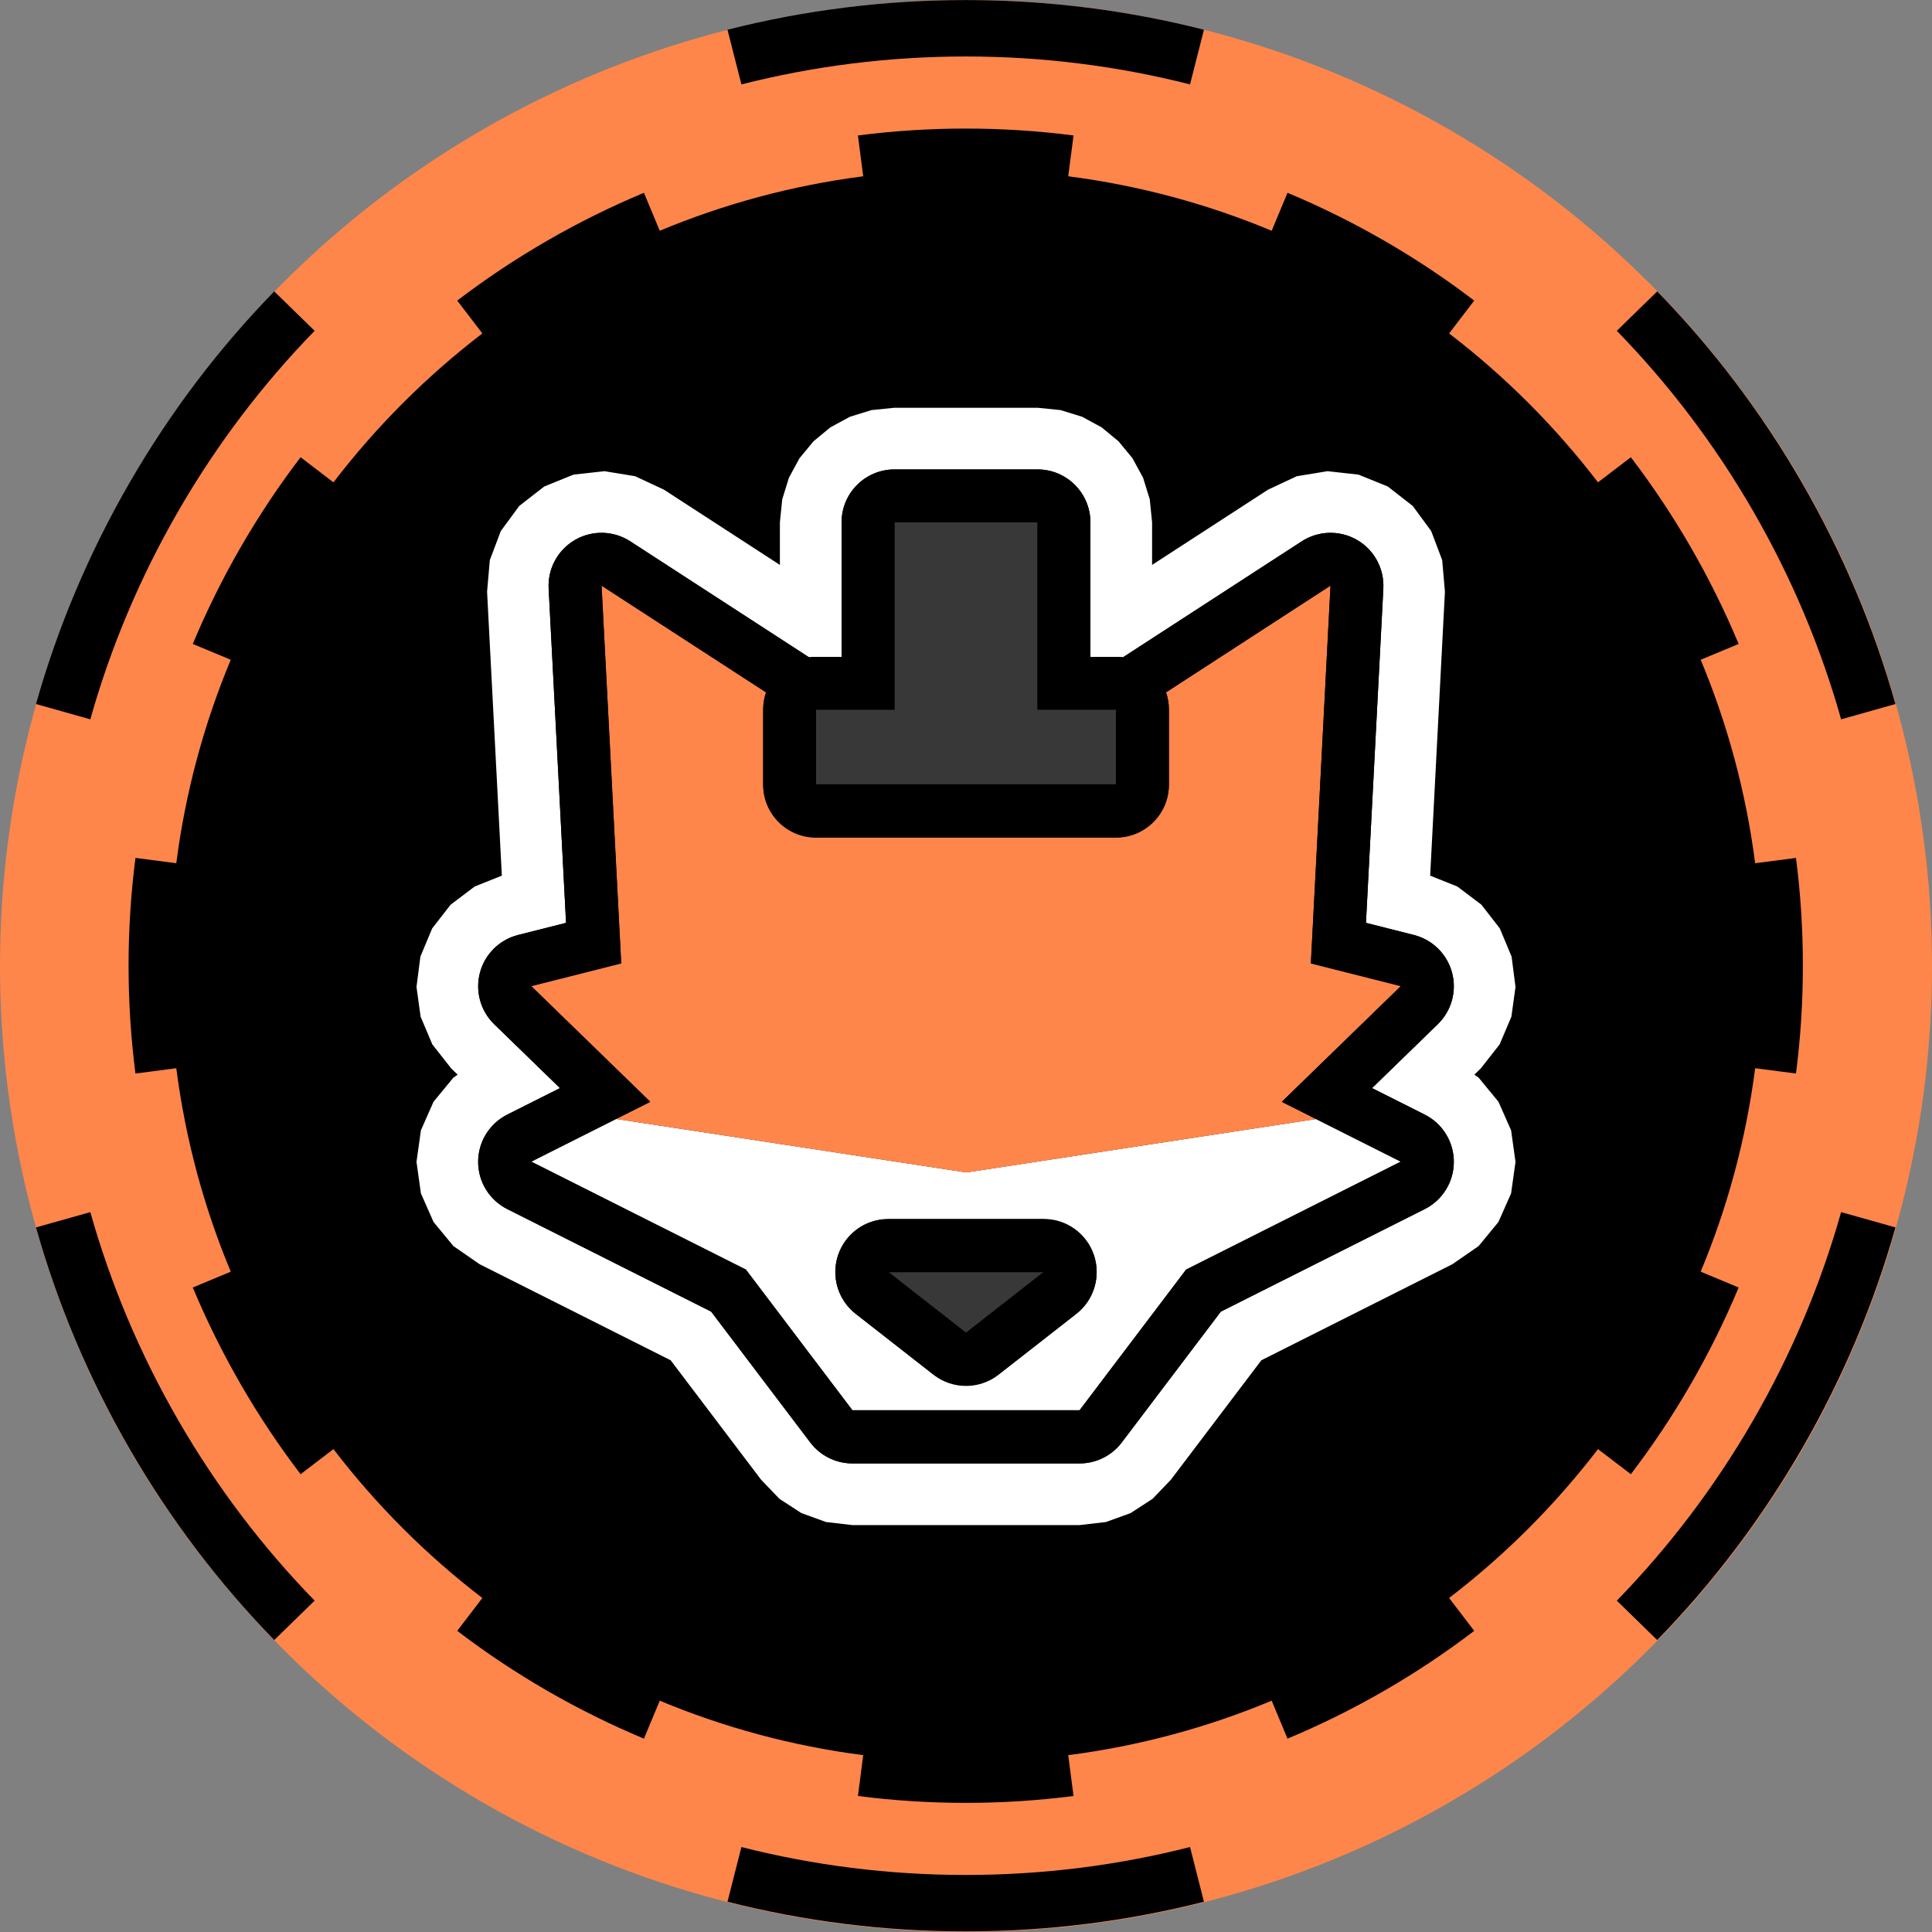 <?xml version="1.0" encoding="UTF-8" standalone="no"?>
<!DOCTYPE svg PUBLIC "-//W3C//DTD SVG 1.1//EN" "http://www.w3.org/Graphics/SVG/1.1/DTD/svg11.dtd">
<svg width="100%" height="100%" viewBox="0 0 500 500" version="1.1" xmlns="http://www.w3.org/2000/svg" xmlns:xlink="http://www.w3.org/1999/xlink" xml:space="preserve" xmlns:serif="http://www.serif.com/" style="fill-rule:evenodd;clip-rule:evenodd;stroke-linejoin:round;stroke-miterlimit:2;">
    <rect x="0" y="0" width="500" height="500" fill="#808080" stroke="none"/>
    <circle cx="250" cy="250" r="250" style="fill:rgb(255,134,74);"/>
    <g transform="matrix(0.824,0,0,0.824,43.928,43.928)">
        <path d="M2.058,282.194L-10.767,283.859C-12.195,272.773 -12.931,261.472 -12.931,250C-12.931,238.528 -12.195,227.227 -10.767,216.141L2.058,217.806C4.937,195.449 10.775,174.013 19.165,153.904L7.24,148.94C11.546,138.625 16.559,128.469 22.295,118.534C28.031,108.599 34.319,99.18 41.099,90.294L51.418,98.182C64.876,80.612 80.612,64.876 98.182,51.418L90.294,41.099C99.18,34.319 108.599,28.031 118.534,22.295C128.469,16.559 138.625,11.546 148.94,7.24L153.904,19.165C174.013,10.775 195.449,4.937 217.806,2.058L216.141,-10.767C227.227,-12.195 238.528,-12.931 250,-12.931C261.472,-12.931 272.773,-12.195 283.859,-10.767L282.194,2.058C304.551,4.937 325.987,10.775 346.096,19.165L351.06,7.24C361.375,11.546 371.531,16.559 381.466,22.295C391.401,28.031 400.82,34.319 409.706,41.099L401.818,51.418C419.388,64.876 435.124,80.612 448.582,98.182L458.901,90.294C465.681,99.18 471.969,108.599 477.705,118.534C483.441,128.469 488.454,138.625 492.76,148.94L480.835,153.904C489.225,174.013 495.063,195.449 497.942,217.806L510.767,216.141C512.195,227.227 512.931,238.528 512.931,250C512.931,261.472 512.195,272.773 510.767,283.859L497.942,282.194C495.063,304.551 489.225,325.987 480.835,346.096L492.76,351.06C488.454,361.375 483.441,371.531 477.705,381.466C471.969,391.401 465.681,400.82 458.901,409.706L448.582,401.818C435.124,419.388 419.388,435.124 401.818,448.582L409.706,458.901C400.82,465.681 391.401,471.969 381.466,477.705C371.531,483.441 361.375,488.454 351.06,492.76L346.096,480.835C325.987,489.225 304.551,495.063 282.194,497.942L283.859,510.767C272.773,512.195 261.472,512.931 250,512.931C238.528,512.931 227.227,512.195 216.141,510.767L217.806,497.942C195.449,495.063 174.013,489.225 153.904,480.835L148.94,492.76C138.625,488.454 128.469,483.441 118.534,477.705C108.599,471.969 99.18,465.681 90.294,458.901L98.182,448.582C80.612,435.124 64.876,419.388 51.418,401.818L41.099,409.706C34.319,400.82 28.031,391.401 22.295,381.466C16.559,371.531 11.546,361.375 7.24,351.06L19.165,346.096C10.775,325.987 4.937,304.551 2.058,282.194ZM179.548,-26.8L175.177,-43.976C199.113,-50.059 224.182,-53.292 250,-53.292C275.818,-53.292 300.887,-50.059 324.823,-43.976L320.452,-26.8C297.914,-32.528 274.31,-35.572 250,-35.572C225.69,-35.572 202.086,-32.528 179.548,-26.8ZM320.452,526.8L324.823,543.976C300.887,550.059 275.818,553.292 250,553.292C224.182,553.292 199.113,550.059 175.177,543.976L179.548,526.8C202.086,532.528 225.69,535.572 250,535.572C274.31,535.572 297.914,532.528 320.452,526.8ZM454.49,50.587L467.179,38.213C484.415,55.902 499.749,75.995 512.658,98.354C525.567,120.713 535.302,144.04 542.002,167.811L524.942,172.613C518.633,150.231 509.467,128.267 497.313,107.214C485.158,86.161 470.719,67.242 454.49,50.587ZM45.51,449.413L32.821,461.787C15.585,444.098 0.251,424.005 -12.658,401.646C-25.567,379.287 -35.302,355.96 -42.002,332.189L-24.942,327.387C-18.633,349.769 -9.467,371.733 2.687,392.786C14.842,413.839 29.281,432.758 45.51,449.413ZM524.942,327.387L542.002,332.189C535.302,355.96 525.567,379.287 512.658,401.646C499.749,424.005 484.415,444.098 467.179,461.787L454.49,449.413C470.719,432.758 485.158,413.839 497.313,392.786C509.467,371.733 518.633,349.769 524.942,327.387ZM-24.942,172.613L-42.002,167.811C-35.302,144.04 -25.567,120.713 -12.658,98.354C0.251,75.995 15.585,55.902 32.821,38.213L45.51,50.587C29.281,67.242 14.842,86.161 2.687,107.214C-9.467,128.267 -18.633,150.231 -24.942,172.613Z"/>
    </g>
    <g transform="matrix(0.608,0,0,0.608,250,250)">
        <g transform="matrix(1,0,0,1,-250,-250)">
            <path id="Bottomfur" d="M399.161,315.099L435.131,333.187L343.68,379.175L298.34,439.047L201.66,439.047L156.32,379.175L64.869,333.187L100.901,315.068L250.131,337.862L399.161,315.099ZM236.132,423.799C244.28,430.168 255.72,430.168 263.868,423.799L296.973,397.924C304.545,392.006 307.526,381.934 304.397,372.848C301.267,363.761 292.715,357.662 283.105,357.662L216.895,357.662C207.285,357.662 198.733,363.761 195.603,372.848C192.474,381.934 195.455,392.006 203.027,397.924L236.132,423.799Z" style="fill:white;"/>
            <g id="Topfur" transform="matrix(-0.857,-1.04966e-16,1.04966e-16,-0.857,469.657,594.996)">
                <path d="M156.962,538.57L75.254,591.584L85.011,403.961L40.281,392.66L99.419,335.192L82.249,326.558L256.122,300L430.23,326.594L413.131,335.192L472.269,392.66L427.539,403.961L437.295,591.584L355.587,538.57C356.519,535.877 357.025,532.985 357.025,529.975L357.025,492.737C357.025,478.226 345.262,466.463 330.752,466.463L181.798,466.463C167.288,466.463 155.525,478.226 155.525,492.737L155.525,529.975C155.525,532.985 156.031,535.877 156.962,538.57Z" style="fill:rgb(255,134,74);"/>
            </g>
            <g id="Outline" transform="matrix(5.03852e-16,-3.042,9.695,-1.57746e-15,-888.085,3025.67)">
                <path d="M897.243,95.07L898.118,94.787L901.482,93.958L905.355,93.444L909.52,93.263L913.764,93.434L917.711,93.952L921.031,94.762L923.565,95.815L925.092,97.01L964.827,96.362L969.242,96.482L973.312,96.965L976.818,97.773L979.543,98.87L981.207,100.159L981.686,101.516L980.984,102.863L979.108,104.123L968.572,109.218L974.531,109.218L977.753,109.321L980.774,109.615L983.5,110.079L985.867,110.692L987.819,111.434L989.299,112.29L990.236,113.238L990.562,114.249L990.562,120.529L990.236,121.54L989.299,122.488L987.819,123.343L985.867,124.086L983.5,124.698L980.774,125.163L977.753,125.457L974.531,125.559L968.572,125.559L979.108,130.654L980.984,131.914L981.686,133.262L981.207,134.619L979.543,135.908L976.818,137.004L973.312,137.813L969.242,138.296L964.827,138.416L925.092,137.768L923.565,138.963L921.031,140.016L917.711,140.826L913.764,141.343L909.52,141.515L905.355,141.334L901.482,140.819L898.118,139.99L897.243,139.708L896.832,139.894L893.457,140.766L889.457,141.321L885.045,141.515L880.633,141.321L876.633,140.766L873.258,139.894L870.723,138.744L857.28,130.356L840.57,126.385L837.889,125.579L835.893,124.614L834.647,123.532L834.217,122.375L834.217,112.403L834.647,111.245L835.893,110.163L837.889,109.199L840.57,108.392L857.28,104.422L870.723,96.033L873.258,94.884L876.633,94.011L880.633,93.457L885.045,93.263L889.457,93.457L893.457,94.011L896.832,94.884L897.243,95.07ZM955.641,124.279C955.683,124.179 955.704,124.077 955.704,123.973L955.704,122.851L974.531,122.851C978.619,122.851 981.933,121.811 981.933,120.529L981.933,114.249C981.933,112.966 978.619,111.926 974.531,111.926L955.704,111.926L955.704,110.804C955.704,110.701 955.683,110.598 955.641,110.498L971.87,102.649C973.384,101.917 973.462,100.98 972.071,100.224C970.679,99.468 968.054,99.02 965.275,99.065L918.486,99.829L916.791,97.724C916.134,96.908 914.121,96.267 911.53,96.05C908.939,95.832 906.175,96.071 904.306,96.674L895.364,99.562L891.658,97.25C890.401,96.465 887.843,95.97 885.045,95.97C882.247,95.97 879.689,96.465 878.432,97.25L864.088,106.2L845.779,110.551C843.931,110.99 842.845,111.675 842.845,112.403L842.845,122.375C842.845,123.102 843.931,123.788 845.779,124.227L864.088,128.577L878.432,137.528C879.689,138.312 882.247,138.807 885.045,138.807C887.843,138.807 890.401,138.312 891.658,137.528L895.364,135.216L904.306,138.103C906.175,138.707 908.939,138.946 911.53,138.728C914.121,138.51 916.134,137.869 916.791,137.053L918.486,134.949L965.275,135.712C968.054,135.757 970.679,135.31 972.071,134.554C973.462,133.798 973.384,132.861 971.87,132.128L955.641,124.279Z" style="fill:white;"/>
            </g>
            <path id="Hat" d="M313.835,140.747L313.835,172.664L186.165,172.664L186.165,140.747L219.559,140.747L219.559,60.953L280.441,60.953L280.441,140.747L313.835,140.747Z" style="fill:rgb(56,56,56);"/>
            <path id="Nose" d="M250,406.057L216.895,380.182L283.105,380.182L250,406.057Z" style="fill:rgb(56,56,56);"/>
            <g id="Line" transform="matrix(5.03852e-16,-3.042,9.695,-1.57746e-15,-888.085,3025.67)">
                <path d="M955.641,124.279L971.87,132.128C973.384,132.861 973.462,133.798 972.071,134.554C970.679,135.31 968.054,135.757 965.275,135.712L918.486,134.949L916.791,137.053C916.134,137.869 914.121,138.51 911.53,138.728C908.939,138.946 906.175,138.707 904.306,138.103L895.364,135.216L891.658,137.528C890.401,138.312 887.843,138.807 885.045,138.807C882.247,138.807 879.689,138.312 878.432,137.528L864.088,128.577L845.779,124.227C843.931,123.788 842.845,123.102 842.845,122.375L842.845,112.403C842.845,111.675 843.931,110.99 845.779,110.551L864.088,106.2L878.432,97.25C879.689,96.465 882.247,95.97 885.045,95.97C887.843,95.97 890.401,96.465 891.658,97.25L895.364,99.562L904.306,96.674C906.175,96.071 908.939,95.832 911.53,96.05C914.121,96.267 916.134,96.908 916.791,97.724L918.486,99.829L965.275,99.065C968.054,99.02 970.679,99.468 972.071,100.224C973.462,100.98 973.384,101.917 971.87,102.649L955.641,110.498C955.683,110.598 955.704,110.701 955.704,110.804L955.704,111.926L974.531,111.926C978.619,111.926 981.933,112.966 981.933,114.249L981.933,120.529C981.933,121.811 978.619,122.851 974.531,122.851L955.704,122.851L955.704,123.973C955.704,124.077 955.683,124.179 955.641,124.279ZM950.723,108.609L965.66,101.385L912.799,102.248L909.614,98.293L893.423,103.521L885.045,98.293L869.928,107.726L850.248,112.403L850.248,122.375L869.928,127.051L885.045,136.484L893.423,131.256L909.614,136.484L912.799,132.53L965.66,133.392L950.723,126.169C949.965,126.251 949.15,126.296 948.302,126.296L937.81,126.296C933.722,126.296 930.408,125.256 930.408,123.973L930.408,110.804C930.408,109.522 933.722,108.482 937.81,108.482L948.302,108.482C949.15,108.482 949.965,108.526 950.723,108.609ZM948.302,123.973L948.302,120.529L974.531,120.529L974.531,114.249L948.302,114.249L948.302,110.804L937.81,110.804L937.81,123.973L948.302,123.973ZM855.26,115.958L863.765,112.544C865.711,111.763 869.021,111.455 872.008,111.778C874.995,112.101 877,112.983 877,113.974L877,120.803C877,121.795 874.995,122.677 872.008,123C869.021,123.322 865.711,123.015 863.765,122.234L855.26,118.819C853.166,117.979 853.166,116.799 855.26,115.958ZM861.092,117.389L869.597,120.803L869.597,113.974L861.092,117.389Z"/>
            </g>
        </g>
    </g>
</svg>
